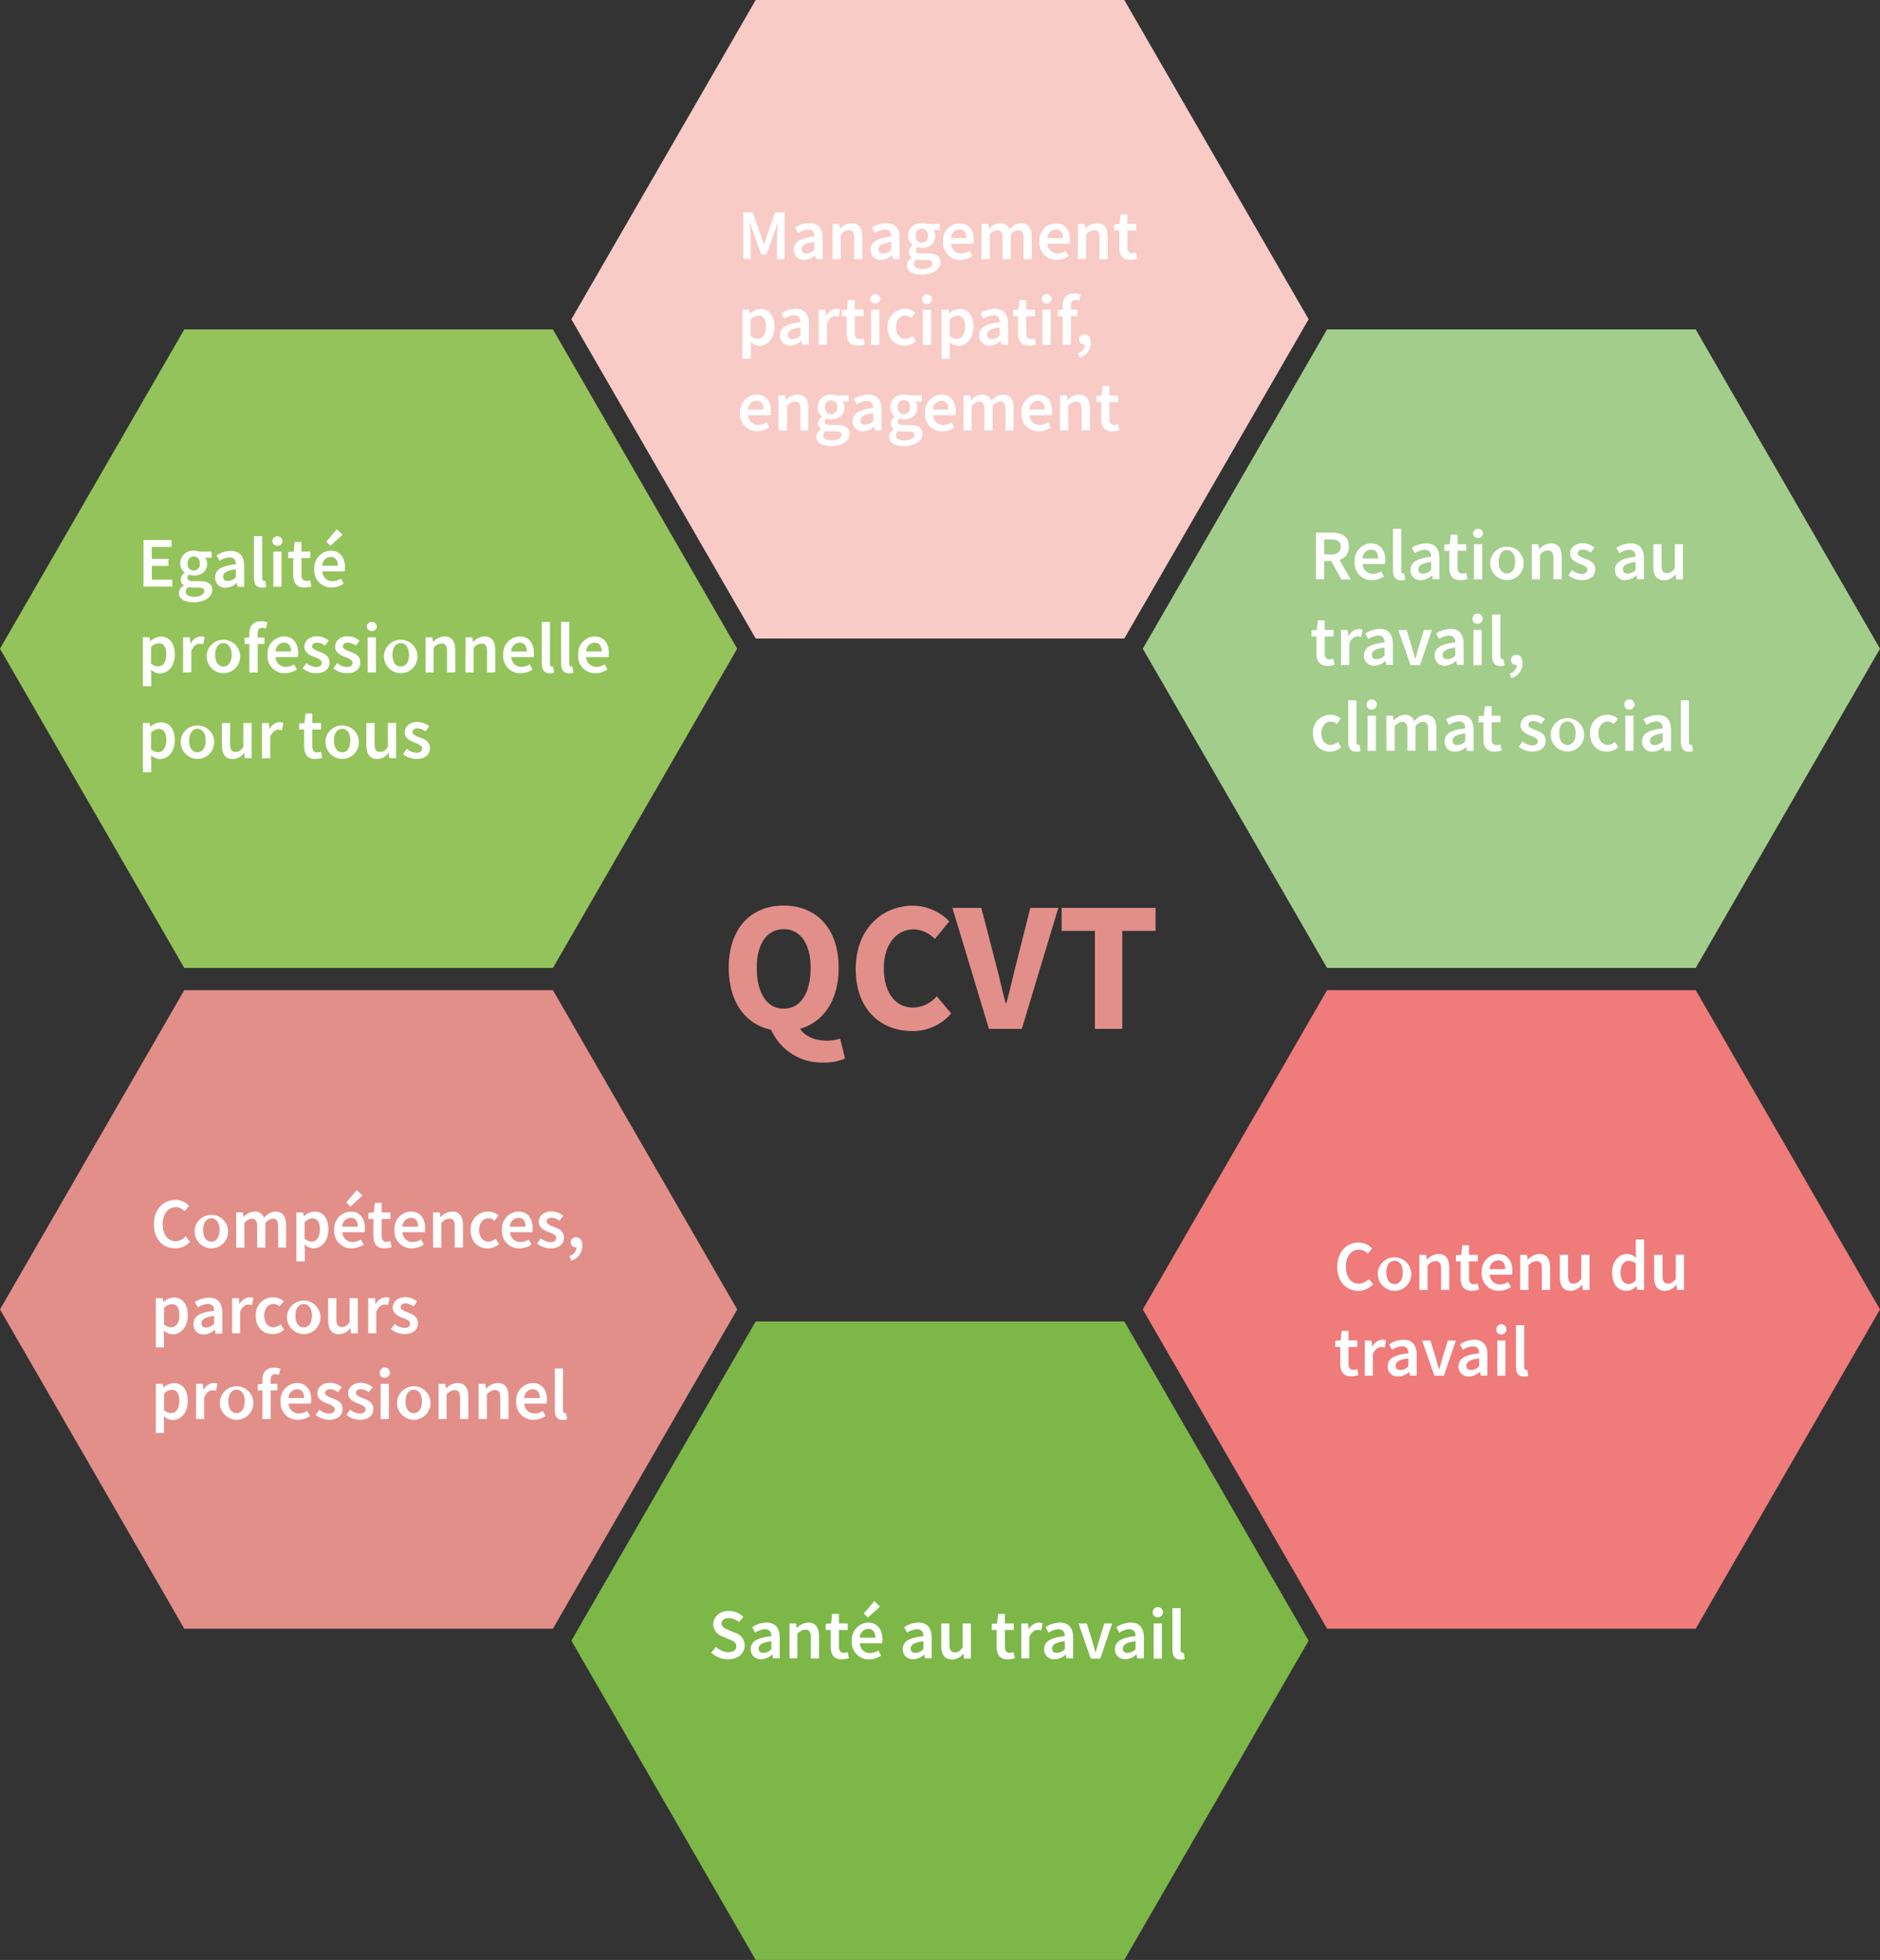 <svg xmlns="http://www.w3.org/2000/svg" viewBox="0 0 427.44 445.55"><rect x="0" y="0" width="427.44" height="445.55" fill="#333333" stroke="none"/><defs><style>.cls-1{fill:#f8cbc6;}.cls-2{fill:#a3cd8b;}.cls-3{fill:#94c35b;}.cls-4{fill:#7cb748;}.cls-5{fill:#ef7b7b;}.cls-6{fill:#e28f8a;}.cls-7{fill:#fff;}</style></defs><title>Fichier 3</title><g id="Calque_2" data-name="Calque 2"><g id="Calque_1-2" data-name="Calque 1"><polygon class="cls-1" points="255.62 0 171.82 0 129.91 72.58 171.82 145.16 255.62 145.16 297.53 72.58 255.62 0"/><polygon class="cls-2" points="385.54 74.89 301.73 74.89 259.83 147.47 301.73 220.05 385.54 220.05 427.44 147.47 385.54 74.89"/><polygon class="cls-3" points="125.71 74.89 41.9 74.89 0 147.47 41.9 220.05 125.71 220.05 167.61 147.47 125.71 74.89"/><polygon class="cls-4" points="255.62 300.4 171.82 300.4 129.91 372.97 171.82 445.55 255.62 445.55 297.53 372.97 255.62 300.4"/><polygon class="cls-5" points="385.54 225.09 301.73 225.09 259.83 297.67 301.73 370.25 385.54 370.25 427.44 297.67 385.54 225.09"/><polygon class="cls-6" points="125.71 225.09 41.9 225.09 0 297.67 41.9 370.25 125.71 370.25 167.61 297.67 125.71 225.09"/><path class="cls-6" d="M165.69,220c0-9,5.08-14.14,12.49-14.14s12.5,5.19,12.5,14.14-5.08,14.38-12.5,14.38S165.69,229,165.69,220Zm18.62,0c0-5.52-2.37-8.77-6.13-8.77s-6.12,3.25-6.12,8.77c0,5.86,2.37,9.3,6.12,9.3S184.31,225.89,184.31,220Zm-9.16,13.66,6.32-.62c1.05,2.58,3.87,3.53,6.49,3.53a9.53,9.53,0,0,0,3.06-.48l1.1,4.54a11.32,11.32,0,0,1-4.87.91A12.55,12.55,0,0,1,175.15,233.69Z"/><path class="cls-6" d="M194.56,220.31c0-9.13,6-14.42,13-14.42a11.59,11.59,0,0,1,8.27,3.57l-3.28,4a6.88,6.88,0,0,0-4.85-2.19c-3.78,0-6.75,3.32-6.75,8.84s2.63,8.94,6.65,8.94a7.25,7.25,0,0,0,5.38-2.57l3.28,3.9a11.34,11.34,0,0,1-8.89,4C200.39,234.41,194.56,229.57,194.56,220.31Z"/><path class="cls-6" d="M216.54,206.39h6.58l3.32,12.82c.82,3,1.37,5.79,2.2,8.82h.17c.84-3,1.42-5.81,2.21-8.82l3.24-12.82h6.36l-8.3,27.51h-7.47Z"/><path class="cls-6" d="M248.94,211.61h-7.57v-5.22h21.36v5.22h-7.57V233.9h-6.22Z"/><path class="cls-7" d="M169,48.27h2.13L173,53.46c.23.67.45,1.39.68,2.08h.07c.23-.69.43-1.41.66-2.08l1.84-5.19h2.13V58.89h-1.73V54c0-1,.15-2.39.25-3.38h-.07l-.86,2.47-1.74,4.77h-1.12l-1.75-4.77-.85-2.47h-.06c.09,1,.24,2.4.24,3.38v4.86H169Z"/><path class="cls-7" d="M180.47,56.74c0-1.7,1.42-2.59,4.69-3,0-.85-.37-1.57-1.45-1.57a4.4,4.4,0,0,0-2.24.79l-.69-1.25a6.25,6.25,0,0,1,3.27-1c2,0,3,1.22,3,3.45v4.72H185.5l-.15-.89h0a3.84,3.84,0,0,1-2.47,1.08A2.24,2.24,0,0,1,180.47,56.74Zm4.69,0V55c-2.16.27-2.89.83-2.89,1.64s.49,1,1.15,1A2.54,2.54,0,0,0,185.16,56.75Z"/><path class="cls-7" d="M189.28,50.91h1.53L191,52H191a3.72,3.72,0,0,1,2.62-1.27c1.71,0,2.46,1.15,2.46,3.17v5h-1.87V54.13c0-1.32-.38-1.81-1.24-1.81a2.51,2.51,0,0,0-1.82,1v5.58h-1.87Z"/><path class="cls-7" d="M197.94,56.74c0-1.7,1.42-2.59,4.69-3,0-.85-.37-1.57-1.45-1.57a4.4,4.4,0,0,0-2.24.79l-.69-1.25a6.25,6.25,0,0,1,3.28-1c2,0,3,1.22,3,3.45v4.72H203l-.14-.89h-.06a3.84,3.84,0,0,1-2.47,1.08A2.24,2.24,0,0,1,197.94,56.74Zm4.69,0V55c-2.16.27-2.88.83-2.88,1.64s.48,1,1.15,1A2.52,2.52,0,0,0,202.63,56.75Z"/><path class="cls-7" d="M206.2,60.33a2,2,0,0,1,1.15-1.7v-.06a1.52,1.52,0,0,1-.72-1.33,1.93,1.93,0,0,1,.89-1.49v-.07a2.64,2.64,0,0,1-1.06-2.1,2.91,2.91,0,0,1,3.15-2.86,3.53,3.53,0,0,1,1.19.19h2.85V52.3h-1.46a2.09,2.09,0,0,1,.46,1.34c0,1.77-1.35,2.72-3,2.72a3,3,0,0,1-1.07-.21.9.9,0,0,0-.39.76c0,.45.32.72,1.29.72h1.42c1.9,0,2.92.59,2.92,2,0,1.57-1.65,2.81-4.26,2.81C207.62,62.41,206.2,61.73,206.2,60.33Zm5.77-.42c0-.62-.49-.8-1.4-.8h-1.1a4.79,4.79,0,0,1-1.08-.11,1.3,1.3,0,0,0-.61,1c0,.73.78,1.15,2,1.15S212,60.59,212,59.91Zm-1-6.33a1.4,1.4,0,1,0-2.77,0,1.4,1.4,0,1,0,2.77,0Z"/><path class="cls-7" d="M214.41,54.91a3.88,3.88,0,0,1,3.67-4.19c2.16,0,3.3,1.56,3.3,3.78a5,5,0,0,1-.08.91h-5.07a2.27,2.27,0,0,0,2.35,2.22,3.32,3.32,0,0,0,1.85-.58l.64,1.17a5,5,0,0,1-2.73.86A3.85,3.85,0,0,1,214.41,54.91Zm5.35-.77c0-1.23-.55-2-1.64-2a2,2,0,0,0-1.91,2Z"/><path class="cls-7" d="M223.17,50.91h1.53l.14,1.09h.06a3.38,3.38,0,0,1,2.44-1.28,2.16,2.16,0,0,1,2.21,1.43,3.57,3.57,0,0,1,2.56-1.43c1.68,0,2.46,1.15,2.46,3.17v5H232.7V54.13c0-1.32-.39-1.81-1.23-1.81a2.47,2.47,0,0,0-1.66,1v5.58h-1.88V54.13c0-1.32-.38-1.81-1.22-1.81a2.51,2.51,0,0,0-1.67,1v5.58h-1.87Z"/><path class="cls-7" d="M236.33,54.91A3.88,3.88,0,0,1,240,50.72c2.15,0,3.29,1.56,3.29,3.78a5,5,0,0,1-.08.91h-5.06a2.26,2.26,0,0,0,2.35,2.22,3.37,3.37,0,0,0,1.85-.58l.63,1.17a5,5,0,0,1-2.73.86A3.85,3.85,0,0,1,236.33,54.91Zm5.35-.77c0-1.23-.54-2-1.63-2a2,2,0,0,0-1.91,2Z"/><path class="cls-7" d="M245.09,50.91h1.53l.15,1.08h0a3.7,3.7,0,0,1,2.62-1.27c1.7,0,2.45,1.15,2.45,3.17v5H250V54.13c0-1.32-.38-1.81-1.24-1.81a2.55,2.55,0,0,0-1.82,1v5.58h-1.87Z"/><path class="cls-7" d="M254.46,56.2V52.4h-1.13V51l1.23-.09.22-2.17h1.55v2.17h2V52.4h-2v3.79c0,.94.37,1.4,1.13,1.4a2.57,2.57,0,0,0,.84-.18l.31,1.38a5.23,5.23,0,0,1-1.63.29C255.15,59.08,254.46,57.92,254.46,56.2Z"/><path class="cls-7" d="M168.8,70.4h1.53l.15.85h.05a3.83,3.83,0,0,1,2.4-1c2,0,3.14,1.6,3.14,4.06,0,2.73-1.63,4.31-3.41,4.31a3.19,3.19,0,0,1-2-.88l.06,1.33v2.51H168.8Zm5.34,3.88c0-1.59-.52-2.53-1.73-2.53a2.51,2.51,0,0,0-1.74.9v3.71a2.47,2.47,0,0,0,1.6.66C173.33,77,174.14,76.09,174.14,74.28Z"/><path class="cls-7" d="M177.34,76.23c0-1.71,1.41-2.6,4.68-3,0-.86-.37-1.57-1.44-1.57a4.37,4.37,0,0,0-2.24.79l-.69-1.25a6.2,6.2,0,0,1,3.27-1c2,0,3,1.23,3,3.45v4.72h-1.53l-.14-.88h-.05a3.89,3.89,0,0,1-2.48,1.08A2.23,2.23,0,0,1,177.34,76.23Zm4.68,0v-1.8c-2.16.28-2.88.84-2.88,1.65s.48,1,1.15,1A2.52,2.52,0,0,0,182,76.24Z"/><path class="cls-7" d="M186.14,70.4h1.54l.14,1.42h.05a2.72,2.72,0,0,1,2.27-1.62,2,2,0,0,1,.9.17L190.71,72a2.55,2.55,0,0,0-.81-.13c-.64,0-1.41.43-1.89,1.65v4.86h-1.87Z"/><path class="cls-7" d="M192.48,75.69v-3.8h-1.14V70.48l1.24-.08.22-2.18h1.55V70.4h2v1.49h-2v3.79c0,.94.36,1.4,1.13,1.4a2.51,2.51,0,0,0,.83-.18l.32,1.38a5.29,5.29,0,0,1-1.63.29C193.16,78.57,192.48,77.41,192.48,75.69Z"/><path class="cls-7" d="M197.85,67.94a1.16,1.16,0,0,1,2.31,0,1.16,1.16,0,0,1-2.31,0Zm.21,2.46h1.87v8h-1.87Z"/><path class="cls-7" d="M201.79,74.39a4,4,0,0,1,4-4.19,3.4,3.4,0,0,1,2.33.9l-.91,1.21a1.93,1.93,0,0,0-1.32-.58c-1.29,0-2.18,1.06-2.18,2.66s.88,2.65,2.12,2.65a2.61,2.61,0,0,0,1.65-.69l.76,1.24a4,4,0,0,1-2.6,1C203.46,78.57,201.79,77,201.79,74.39Z"/><path class="cls-7" d="M209.6,67.94a1.17,1.17,0,0,1,2.32,0,1.16,1.16,0,0,1-2.32,0Zm.22,2.46h1.87v8h-1.87Z"/><path class="cls-7" d="M214.07,70.4h1.54l.14.85h.05a3.85,3.85,0,0,1,2.4-1c2,0,3.14,1.6,3.14,4.06,0,2.73-1.63,4.31-3.4,4.31a3.15,3.15,0,0,1-2.05-.88l.05,1.33v2.51h-1.87Zm5.35,3.88c0-1.59-.52-2.53-1.74-2.53a2.53,2.53,0,0,0-1.74.9v3.71a2.49,2.49,0,0,0,1.6.66C218.61,77,219.42,76.09,219.42,74.28Z"/><path class="cls-7" d="M222.61,76.23c0-1.71,1.42-2.6,4.69-3,0-.86-.37-1.57-1.45-1.57a4.4,4.4,0,0,0-2.24.79l-.69-1.25a6.25,6.25,0,0,1,3.27-1c2,0,3,1.23,3,3.45v4.72h-1.53l-.15-.88h-.05A3.84,3.84,0,0,1,225,78.57,2.24,2.24,0,0,1,222.61,76.23Zm4.69,0v-1.8c-2.16.28-2.88.84-2.88,1.65s.48,1,1.14,1A2.54,2.54,0,0,0,227.3,76.24Z"/><path class="cls-7" d="M231.44,75.69v-3.8H230.3V70.48l1.23-.08.23-2.18h1.55V70.4h2v1.49h-2v3.79c0,.94.36,1.4,1.13,1.4a2.57,2.57,0,0,0,.83-.18l.32,1.38a5.29,5.29,0,0,1-1.63.29C232.12,78.57,231.44,77.41,231.44,75.69Z"/><path class="cls-7" d="M236.81,67.94a1.16,1.16,0,0,1,2.31,0,1.16,1.16,0,0,1-2.31,0ZM237,70.4h1.87v8H237Z"/><path class="cls-7" d="M240.52,70.48l1.17-.08H245v1.49h-4.5Zm1.07-.91c0-1.65.76-2.86,2.65-2.86a4.16,4.16,0,0,1,1.46.28l-.36,1.4a2.13,2.13,0,0,0-.86-.19c-.67,0-1,.42-1,1.34v8.83h-1.87Z"/><path class="cls-7" d="M245.07,80.3a2.21,2.21,0,0,0,1.64-2l-.09-1.4.72,1.16a1.08,1.08,0,0,1-.77.28,1.13,1.13,0,0,1-1.21-1.14A1.16,1.16,0,0,1,246.61,76c.89,0,1.39.72,1.39,1.92a3.46,3.46,0,0,1-2.52,3.37Z"/><path class="cls-7" d="M168.27,93.88A3.89,3.89,0,0,1,172,89.69c2.16,0,3.29,1.56,3.29,3.79a5.19,5.19,0,0,1-.08.91H170.1a2.26,2.26,0,0,0,2.35,2.22A3.43,3.43,0,0,0,174.3,96l.64,1.16a5,5,0,0,1-2.74.87A3.86,3.86,0,0,1,168.27,93.88Zm5.35-.77c0-1.22-.54-2-1.63-2a2,2,0,0,0-1.91,2Z"/><path class="cls-7" d="M177,89.89h1.54l.14,1.07h0a3.74,3.74,0,0,1,2.62-1.27c1.71,0,2.45,1.16,2.45,3.17v5H182V93.1c0-1.31-.38-1.81-1.24-1.81a2.53,2.53,0,0,0-1.82,1v5.57H177Z"/><path class="cls-7" d="M185.58,99.31a2,2,0,0,1,1.15-1.7v-.07a1.5,1.5,0,0,1-.72-1.33,1.94,1.94,0,0,1,.88-1.49v-.06a2.66,2.66,0,0,1-1-2.11A2.9,2.9,0,0,1,189,89.69a3.46,3.46,0,0,1,1.18.2H193v1.39h-1.45a2.06,2.06,0,0,1,.45,1.33c0,1.78-1.34,2.72-3,2.72a3,3,0,0,1-1.08-.21.93.93,0,0,0-.39.77c0,.44.33.72,1.3.72h1.41c1.91,0,2.92.59,2.92,2,0,1.58-1.65,2.82-4.25,2.82C187,101.39,185.58,100.7,185.58,99.31Zm5.77-.43c0-.62-.5-.8-1.41-.8h-1.09a4.27,4.27,0,0,1-1.08-.11,1.33,1.33,0,0,0-.62,1c0,.73.78,1.15,2,1.15S191.35,99.57,191.35,98.88Zm-1-6.33a1.39,1.39,0,1,0-2.76,0,1.4,1.4,0,1,0,2.76,0Z"/><path class="cls-7" d="M193.85,95.72c0-1.71,1.42-2.6,4.69-3,0-.86-.37-1.57-1.45-1.57a4.38,4.38,0,0,0-2.24.78l-.69-1.24a6.17,6.17,0,0,1,3.27-1c2,0,3,1.23,3,3.45v4.72h-1.53l-.15-.88h0a3.84,3.84,0,0,1-2.47,1.08A2.24,2.24,0,0,1,193.85,95.72Zm4.69,0V93.93c-2.16.27-2.88.84-2.88,1.64s.48,1,1.15,1A2.52,2.52,0,0,0,198.54,95.72Z"/><path class="cls-7" d="M202.11,99.31a2,2,0,0,1,1.15-1.7v-.07a1.5,1.5,0,0,1-.72-1.33,1.94,1.94,0,0,1,.88-1.49v-.06a2.66,2.66,0,0,1-1-2.11,2.9,2.9,0,0,1,3.15-2.86,3.46,3.46,0,0,1,1.18.2h2.86v1.39H208.1a2.07,2.07,0,0,1,.46,1.33c0,1.78-1.35,2.72-3,2.72a3,3,0,0,1-1.08-.21.93.93,0,0,0-.39.77c0,.44.33.72,1.3.72h1.42c1.9,0,2.91.59,2.91,2,0,1.58-1.64,2.82-4.25,2.82C203.53,101.39,202.11,100.7,202.11,99.31Zm5.77-.43c0-.62-.49-.8-1.41-.8h-1.09A4.27,4.27,0,0,1,204.3,98a1.33,1.33,0,0,0-.62,1c0,.73.78,1.15,2,1.15S207.88,99.57,207.88,98.88Zm-1-6.33a1.4,1.4,0,1,0-2.77,0,1.4,1.4,0,1,0,2.77,0Z"/><path class="cls-7" d="M210.32,93.88A3.88,3.88,0,0,1,214,89.69c2.16,0,3.3,1.56,3.3,3.79a4.27,4.27,0,0,1-.09.91h-5.06a2.28,2.28,0,0,0,2.35,2.22,3.4,3.4,0,0,0,1.85-.58l.64,1.16a5,5,0,0,1-2.73.87A3.85,3.85,0,0,1,210.32,93.88Zm5.35-.77c0-1.22-.55-2-1.64-2a2,2,0,0,0-1.91,2Z"/><path class="cls-7" d="M219.08,89.89h1.53l.14,1.08h.05a3.46,3.46,0,0,1,2.45-1.28,2.14,2.14,0,0,1,2.2,1.43A3.64,3.64,0,0,1,228,89.69c1.68,0,2.46,1.16,2.46,3.17v5h-1.87V93.1c0-1.31-.39-1.81-1.23-1.81a2.49,2.49,0,0,0-1.67,1v5.57h-1.87V93.1c0-1.31-.39-1.81-1.23-1.81a2.47,2.47,0,0,0-1.66,1v5.57h-1.87Z"/><path class="cls-7" d="M232.24,93.88a3.88,3.88,0,0,1,3.67-4.19c2.16,0,3.3,1.56,3.3,3.79a5.19,5.19,0,0,1-.08.91h-5.07a2.28,2.28,0,0,0,2.35,2.22,3.46,3.46,0,0,0,1.86-.58l.63,1.16a5,5,0,0,1-2.73.87A3.86,3.86,0,0,1,232.24,93.88Zm5.35-.77c0-1.22-.55-2-1.64-2a2,2,0,0,0-1.91,2Z"/><path class="cls-7" d="M241,89.89h1.53l.14,1.07h.06a3.72,3.72,0,0,1,2.61-1.27c1.71,0,2.46,1.16,2.46,3.17v5h-1.87V93.1c0-1.31-.38-1.81-1.24-1.81a2.51,2.51,0,0,0-1.82,1v5.57H241Z"/><path class="cls-7" d="M250.37,95.17v-3.8h-1.14V90l1.24-.08.22-2.18h1.55v2.18h2v1.48h-2v3.8c0,.94.37,1.4,1.13,1.4a2.51,2.51,0,0,0,.83-.18l.32,1.37a4.94,4.94,0,0,1-1.63.3C251.05,98.06,250.37,96.89,250.37,95.17Z"/><path class="cls-7" d="M32.63,122.75H39v1.58h-4.5v2.72h3.81v1.59H34.52v3.14h4.66v1.58H32.63Z"/><path class="cls-7" d="M40.66,134.81a2,2,0,0,1,1.15-1.7v-.06a1.52,1.52,0,0,1-.72-1.34,1.92,1.92,0,0,1,.88-1.48v-.07a2.66,2.66,0,0,1-1-2.1,2.91,2.91,0,0,1,3.15-2.87,3.46,3.46,0,0,1,1.18.2H48.1v1.39H46.65a2.09,2.09,0,0,1,.45,1.34c0,1.77-1.34,2.72-3,2.72a3,3,0,0,1-1.08-.21.9.9,0,0,0-.39.76c0,.45.33.72,1.29.72h1.42c1.91,0,2.92.59,2.92,2,0,1.57-1.65,2.81-4.25,2.81C42.08,136.89,40.66,136.21,40.66,134.81Zm5.77-.43c0-.61-.5-.8-1.41-.8H43.93a4.22,4.22,0,0,1-1.08-.11,1.34,1.34,0,0,0-.62,1.06c0,.72.78,1.15,2,1.15S46.43,135.07,46.43,134.38Zm-1-6.32a1.39,1.39,0,1,0-2.76,0,1.4,1.4,0,1,0,2.76,0Z"/><path class="cls-7" d="M48.93,131.22c0-1.71,1.42-2.6,4.69-2.95,0-.85-.37-1.57-1.45-1.57a4.4,4.4,0,0,0-2.24.79l-.69-1.25a6.25,6.25,0,0,1,3.27-1c2,0,3,1.23,3,3.45v4.72H54l-.15-.88h-.05a3.84,3.84,0,0,1-2.47,1.08A2.24,2.24,0,0,1,48.93,131.22Zm4.69,0v-1.8c-2.16.28-2.88.84-2.88,1.65s.48,1,1.14,1A2.54,2.54,0,0,0,53.62,131.23Z"/><path class="cls-7" d="M57.74,131.31V121.9h1.87v9.51c0,.46.21.62.4.62a1.13,1.13,0,0,0,.29,0l.24,1.4a2.67,2.67,0,0,1-1,.16C58.22,133.56,57.74,132.7,57.74,131.31Z"/><path class="cls-7" d="M61.92,122.93a1.17,1.17,0,0,1,2.32,0,1.16,1.16,0,0,1-2.32,0Zm.22,2.46H64v8H62.14Z"/><path class="cls-7" d="M66.67,130.68v-3.8H65.54v-1.41l1.23-.08.22-2.18h1.55v2.18h2v1.49h-2v3.79c0,.94.37,1.4,1.13,1.4a2.46,2.46,0,0,0,.83-.18l.32,1.38a5.23,5.23,0,0,1-1.63.29C67.35,133.56,66.67,132.4,66.67,130.68Z"/><path class="cls-7" d="M71.47,129.38a3.88,3.88,0,0,1,3.67-4.19c2.16,0,3.3,1.56,3.3,3.79a5.09,5.09,0,0,1-.08.91H73.29a2.27,2.27,0,0,0,2.35,2.22,3.38,3.38,0,0,0,1.86-.58l.63,1.16a4.89,4.89,0,0,1-2.73.87A3.86,3.86,0,0,1,71.47,129.38Zm5.35-.76c0-1.23-.54-2-1.64-2a2,2,0,0,0-1.91,2Zm-2.64-5.48,2.4-2.83,1.29,1.24-2.75,2.51Z"/><path class="cls-7" d="M32.47,144.88H34l.14.85h.06a3.83,3.83,0,0,1,2.4-1c2,0,3.14,1.6,3.14,4.06,0,2.73-1.63,4.31-3.41,4.31a3.19,3.19,0,0,1-2-.88l.06,1.32V156H32.47Zm5.34,3.88c0-1.59-.52-2.53-1.73-2.53a2.53,2.53,0,0,0-1.74.89v3.72a2.53,2.53,0,0,0,1.6.66C37,151.5,37.81,150.56,37.81,148.76Z"/><path class="cls-7" d="M41.63,144.88h1.53l.14,1.42h.06a2.71,2.71,0,0,1,2.26-1.62,2,2,0,0,1,.9.16l-.32,1.63a2.66,2.66,0,0,0-.82-.13c-.63,0-1.4.43-1.88,1.65v4.86H41.63Z"/><path class="cls-7" d="M47,148.87a3.81,3.81,0,1,1,3.79,4.18A3.86,3.86,0,0,1,47,148.87Zm5.66,0c0-1.6-.7-2.66-1.87-2.66s-1.87,1.06-1.87,2.66.7,2.65,1.87,2.65S52.66,150.47,52.66,148.87Z"/><path class="cls-7" d="M55.62,145l1.17-.08h3.33v1.48h-4.5Zm1.07-.91c0-1.65.76-2.86,2.64-2.86a4,4,0,0,1,1.47.28l-.36,1.39a2.31,2.31,0,0,0-.86-.19c-.67,0-1,.42-1,1.35v8.83H56.69Z"/><path class="cls-7" d="M60.83,148.87a3.89,3.89,0,0,1,3.68-4.19c2.15,0,3.29,1.56,3.29,3.79a5.19,5.19,0,0,1-.08.91H62.66A2.26,2.26,0,0,0,65,151.6a3.45,3.45,0,0,0,1.85-.58l.64,1.16a4.93,4.93,0,0,1-2.74.87A3.86,3.86,0,0,1,60.83,148.87Zm5.35-.77c0-1.22-.54-2-1.63-2a2,2,0,0,0-1.91,2Z"/><path class="cls-7" d="M68.8,151.94l.87-1.19a3.53,3.53,0,0,0,2.2.89c.87,0,1.28-.41,1.28-1s-.86-1-1.71-1.29c-1-.39-2.24-1-2.24-2.33s1.11-2.38,2.9-2.38a4.26,4.26,0,0,1,2.65,1l-.86,1.15a3,3,0,0,0-1.75-.7c-.8,0-1.18.38-1.18.88s.81.87,1.67,1.19c1.08.4,2.29.92,2.29,2.41s-1.09,2.48-3.1,2.48A5,5,0,0,1,68.8,151.94Z"/><path class="cls-7" d="M75.8,151.94l.87-1.19a3.53,3.53,0,0,0,2.2.89c.87,0,1.28-.41,1.28-1s-.86-1-1.71-1.29c-1-.39-2.24-1-2.24-2.33s1.11-2.38,2.9-2.38a4.26,4.26,0,0,1,2.65,1l-.86,1.15a3,3,0,0,0-1.75-.7c-.8,0-1.18.38-1.18.88s.81.87,1.67,1.19c1.08.4,2.29.92,2.29,2.41s-1.09,2.48-3.1,2.48A5,5,0,0,1,75.8,151.94Z"/><path class="cls-7" d="M83.38,142.42a1.16,1.16,0,0,1,2.31,0,1.16,1.16,0,0,1-2.31,0Zm.21,2.46h1.87v8H83.59Z"/><path class="cls-7" d="M87.32,148.87a3.81,3.81,0,1,1,3.79,4.18A3.86,3.86,0,0,1,87.32,148.87Zm5.66,0c0-1.6-.7-2.66-1.87-2.66s-1.87,1.06-1.87,2.66.7,2.65,1.87,2.65S93,150.47,93,148.87Z"/><path class="cls-7" d="M96.76,144.88h1.53l.15,1.07h0a3.72,3.72,0,0,1,2.61-1.27c1.71,0,2.46,1.16,2.46,3.17v5h-1.87v-4.76c0-1.31-.38-1.8-1.24-1.8a2.51,2.51,0,0,0-1.82,1v5.57H96.76Z"/><path class="cls-7" d="M105.85,144.88h1.54l.14,1.07h0a3.76,3.76,0,0,1,2.62-1.27c1.71,0,2.45,1.16,2.45,3.17v5h-1.87v-4.76c0-1.31-.37-1.8-1.24-1.8a2.51,2.51,0,0,0-1.82,1v5.57h-1.87Z"/><path class="cls-7" d="M114.42,148.87a3.89,3.89,0,0,1,3.68-4.19c2.15,0,3.29,1.56,3.29,3.79a5.19,5.19,0,0,1-.08.91h-5.06a2.26,2.26,0,0,0,2.35,2.22,3.45,3.45,0,0,0,1.85-.58l.63,1.16a4.87,4.87,0,0,1-2.73.87A3.86,3.86,0,0,1,114.42,148.87Zm5.35-.77c0-1.22-.54-2-1.63-2a2,2,0,0,0-1.91,2Z"/><path class="cls-7" d="M123.18,150.8v-9.42h1.87v9.52c0,.46.21.62.4.62a1.24,1.24,0,0,0,.3,0l.23,1.39a2.63,2.63,0,0,1-1,.17C123.67,153.05,123.18,152.19,123.18,150.8Z"/><path class="cls-7" d="M127.58,150.8v-9.42h1.87v9.52c0,.46.21.62.4.62a1.24,1.24,0,0,0,.3,0l.23,1.39a2.63,2.63,0,0,1-1,.17C128.07,153.05,127.58,152.19,127.58,150.8Z"/><path class="cls-7" d="M131.46,148.87a3.88,3.88,0,0,1,3.67-4.19c2.16,0,3.3,1.56,3.3,3.79a4.27,4.27,0,0,1-.09.91h-5.06a2.28,2.28,0,0,0,2.35,2.22,3.43,3.43,0,0,0,1.85-.58l.64,1.16a4.89,4.89,0,0,1-2.73.87A3.85,3.85,0,0,1,131.46,148.87Zm5.35-.77c0-1.22-.55-2-1.64-2a2,2,0,0,0-1.91,2Z"/><path class="cls-7" d="M32.47,164.36H34l.14.85h.06a3.87,3.87,0,0,1,2.4-1c2,0,3.14,1.6,3.14,4.06,0,2.72-1.63,4.3-3.41,4.3a3.23,3.23,0,0,1-2-.87l.06,1.32v2.51H32.47Zm5.34,3.89c0-1.59-.52-2.54-1.73-2.54a2.55,2.55,0,0,0-1.74.9v3.71a2.49,2.49,0,0,0,1.6.67C37,171,37.81,170.05,37.81,168.25Z"/><path class="cls-7" d="M41.1,168.36a3.81,3.81,0,1,1,3.79,4.17A3.86,3.86,0,0,1,41.1,168.36Zm5.67,0c0-1.6-.71-2.67-1.88-2.67S43,166.76,43,168.36s.71,2.65,1.87,2.65S46.77,170,46.77,168.36Z"/><path class="cls-7" d="M50.45,169.36v-5h1.87v4.76c0,1.32.38,1.81,1.24,1.81s1.17-.33,1.77-1.11v-5.46H57.2v8H55.67l-.15-1.18h-.05a3.24,3.24,0,0,1-2.56,1.37C51.2,172.53,50.45,171.38,50.45,169.36Z"/><path class="cls-7" d="M59.57,164.36h1.54l.14,1.43h0a2.72,2.72,0,0,1,2.27-1.62,2,2,0,0,1,.9.16L64.14,166a2.86,2.86,0,0,0-.81-.13c-.64,0-1.41.44-1.89,1.65v4.87H59.57Z"/><path class="cls-7" d="M69.16,169.65v-3.8H68v-1.4l1.23-.09.23-2.17H71v2.17h2v1.49H71v3.8c0,.93.36,1.4,1.13,1.4a2.58,2.58,0,0,0,.83-.19l.32,1.38a5.29,5.29,0,0,1-1.63.29C69.84,172.53,69.16,171.37,69.16,169.65Z"/><path class="cls-7" d="M74,168.36a3.81,3.81,0,1,1,3.8,4.17A3.87,3.87,0,0,1,74,168.36Zm5.67,0c0-1.6-.7-2.67-1.87-2.67s-1.87,1.07-1.87,2.67.7,2.65,1.87,2.65S79.62,170,79.62,168.36Z"/><path class="cls-7" d="M83.3,169.36v-5h1.87v4.76c0,1.32.38,1.81,1.24,1.81s1.17-.33,1.77-1.11v-5.46h1.87v8H88.52l-.14-1.18h-.06a3.24,3.24,0,0,1-2.56,1.37C84.05,172.53,83.3,171.38,83.3,169.36Z"/><path class="cls-7" d="M91.63,171.42l.87-1.19a3.49,3.49,0,0,0,2.2.89c.87,0,1.28-.41,1.28-1s-.86-1-1.71-1.29c-1-.4-2.24-1-2.24-2.33s1.12-2.38,2.9-2.38a4.32,4.32,0,0,1,2.65,1l-.86,1.15a2.94,2.94,0,0,0-1.74-.69c-.81,0-1.19.38-1.19.88s.81.87,1.67,1.19c1.08.4,2.29.92,2.29,2.41s-1.08,2.47-3.1,2.47A5,5,0,0,1,91.63,171.42Z"/><path class="cls-7" d="M299.19,121.08h3.58c2.21,0,3.91.77,3.91,3.14s-1.7,3.32-3.91,3.32h-1.69v4.15h-1.89Zm3.39,5c1.45,0,2.25-.61,2.25-1.82s-.8-1.64-2.25-1.64h-1.5V126Zm-.16,1,1.36-1.12,3.32,5.77H305Z"/><path class="cls-7" d="M308,127.71a3.88,3.88,0,0,1,3.67-4.19c2.16,0,3.3,1.56,3.3,3.79a5.09,5.09,0,0,1-.08.91h-5.07a2.28,2.28,0,0,0,2.35,2.22,3.32,3.32,0,0,0,1.85-.58l.64,1.16a4.89,4.89,0,0,1-2.73.87A3.85,3.85,0,0,1,308,127.71Zm5.35-.76c0-1.23-.55-2-1.64-2a2,2,0,0,0-1.91,2Z"/><path class="cls-7" d="M316.72,129.64v-9.42h1.87v9.52c0,.46.21.62.4.62a1.17,1.17,0,0,0,.29,0l.24,1.4a2.67,2.67,0,0,1-1,.16C317.2,131.89,316.72,131,316.72,129.64Z"/><path class="cls-7" d="M320.69,129.55c0-1.71,1.41-2.6,4.69-3,0-.86-.37-1.57-1.45-1.57a4.4,4.4,0,0,0-2.24.79l-.69-1.25a6.25,6.25,0,0,1,3.27-1c2,0,3,1.23,3,3.45v4.72h-1.53l-.15-.88h-.05a3.84,3.84,0,0,1-2.47,1.08A2.24,2.24,0,0,1,320.69,129.55Zm4.69,0v-1.8c-2.16.28-2.89.84-2.89,1.65s.49,1,1.15,1A2.54,2.54,0,0,0,325.38,129.56Z"/><path class="cls-7" d="M329.52,129v-3.79h-1.14V123.8l1.23-.08.23-2.18h1.55v2.18h2v1.49h-2V129c0,.94.36,1.4,1.13,1.4a2.57,2.57,0,0,0,.83-.18l.32,1.38a5.29,5.29,0,0,1-1.63.29C330.2,131.89,329.52,130.73,329.52,129Z"/><path class="cls-7" d="M334.89,121.26a1.16,1.16,0,0,1,2.31,0,1.16,1.16,0,0,1-2.31,0Zm.21,2.46H337v8H335.1Z"/><path class="cls-7" d="M338.83,127.71a3.81,3.81,0,1,1,3.79,4.18A3.86,3.86,0,0,1,338.83,127.71Zm5.66,0c0-1.6-.7-2.66-1.87-2.66s-1.87,1.06-1.87,2.66.7,2.65,1.87,2.65S344.49,129.31,344.49,127.71Z"/><path class="cls-7" d="M348.27,123.72h1.53l.15,1.08H350a3.69,3.69,0,0,1,2.61-1.28c1.71,0,2.46,1.16,2.46,3.17v5H353.2v-4.76c0-1.31-.38-1.8-1.24-1.8a2.51,2.51,0,0,0-1.82,1v5.57h-1.87Z"/><path class="cls-7" d="M356.57,130.78l.87-1.19a3.53,3.53,0,0,0,2.2.89c.87,0,1.28-.41,1.28-1s-.86-1-1.71-1.29c-1-.39-2.24-1-2.24-2.32s1.11-2.39,2.9-2.39a4.26,4.26,0,0,1,2.65,1l-.86,1.15a3,3,0,0,0-1.74-.7c-.81,0-1.19.39-1.19.89s.81.87,1.67,1.18c1.08.41,2.29.93,2.29,2.41s-1.09,2.48-3.1,2.48A5,5,0,0,1,356.57,130.78Z"/><path class="cls-7" d="M367.18,129.55c0-1.71,1.42-2.6,4.69-3,0-.86-.37-1.57-1.45-1.57a4.4,4.4,0,0,0-2.24.79l-.69-1.25a6.26,6.26,0,0,1,3.28-1c2,0,3,1.23,3,3.45v4.72h-1.53l-.14-.88H372a3.84,3.84,0,0,1-2.47,1.08A2.24,2.24,0,0,1,367.18,129.55Zm4.69,0v-1.8c-2.16.28-2.88.84-2.88,1.65s.48,1,1.15,1A2.52,2.52,0,0,0,371.87,129.56Z"/><path class="cls-7" d="M375.9,128.72v-5h1.87v4.76c0,1.31.38,1.8,1.24,1.8.7,0,1.16-.32,1.77-1.1v-5.46h1.87v8h-1.54l-.14-1.17h-.05a3.26,3.26,0,0,1-2.57,1.37C376.65,131.89,375.9,130.73,375.9,128.72Z"/><path class="cls-7" d="M299.31,148.49v-3.8h-1.13v-1.4l1.23-.08.22-2.18h1.55v2.18h2v1.48h-2v3.8c0,.94.37,1.4,1.13,1.4a2.46,2.46,0,0,0,.83-.18l.32,1.37a4.94,4.94,0,0,1-1.63.3C300,151.38,299.31,150.21,299.31,148.49Z"/><path class="cls-7" d="M304.89,143.21h1.54l.14,1.42h.05a2.72,2.72,0,0,1,2.27-1.62,2,2,0,0,1,.9.16l-.32,1.63a2.66,2.66,0,0,0-.82-.13c-.64,0-1.4.43-1.88,1.65v4.86h-1.88Z"/><path class="cls-7" d="M310.1,149c0-1.71,1.42-2.6,4.69-2.95,0-.86-.37-1.57-1.45-1.57a4.38,4.38,0,0,0-2.24.78l-.69-1.24a6.17,6.17,0,0,1,3.28-1.05c2,0,3,1.23,3,3.45v4.72h-1.53l-.15-.88h-.05a3.84,3.84,0,0,1-2.47,1.08A2.24,2.24,0,0,1,310.1,149Zm4.69,0v-1.79c-2.16.27-2.88.84-2.88,1.64s.48,1,1.15,1A2.5,2.5,0,0,0,314.79,149Z"/><path class="cls-7" d="M317.92,143.21h1.89l1.27,4.13.67,2.41h.07l.67-2.41,1.27-4.13h1.81l-2.71,8H320.7Z"/><path class="cls-7" d="M326.19,149c0-1.71,1.42-2.6,4.69-2.95,0-.86-.37-1.57-1.45-1.57a4.42,4.42,0,0,0-2.24.78l-.68-1.24a6.11,6.11,0,0,1,3.27-1.05c2,0,3,1.23,3,3.45v4.72h-1.53l-.14-.88H331a3.89,3.89,0,0,1-2.48,1.08A2.24,2.24,0,0,1,326.19,149Zm4.69,0v-1.79c-2.16.27-2.88.84-2.88,1.64s.48,1,1.15,1A2.5,2.5,0,0,0,330.88,149Z"/><path class="cls-7" d="M334.79,140.75a1.16,1.16,0,1,1,1.15,1.06A1.07,1.07,0,0,1,334.79,140.75Zm.21,2.46h1.87v8H335Z"/><path class="cls-7" d="M339.26,149.13v-9.42h1.87v9.52c0,.46.21.62.4.62a1.17,1.17,0,0,0,.29,0l.24,1.39a2.63,2.63,0,0,1-1,.17C339.74,151.38,339.26,150.52,339.26,149.13Z"/><path class="cls-7" d="M343.23,153.11a2.22,2.22,0,0,0,1.65-2l-.1-1.41.72,1.16a1,1,0,0,1-.77.29,1.13,1.13,0,0,1-1.21-1.15,1.17,1.17,0,0,1,1.25-1.15c.89,0,1.39.72,1.39,1.92a3.47,3.47,0,0,1-2.52,3.38Z"/><path class="cls-7" d="M298.51,166.69a3.94,3.94,0,0,1,4-4.19,3.44,3.44,0,0,1,2.33.89l-.91,1.22a2,2,0,0,0-1.33-.59c-1.28,0-2.17,1.07-2.17,2.67s.88,2.65,2.12,2.65a2.66,2.66,0,0,0,1.65-.69l.76,1.23a4,4,0,0,1-2.61,1C300.18,170.86,298.51,169.33,298.51,166.69Z"/><path class="cls-7" d="M306.53,168.61V159.2h1.87v9.51c0,.46.21.63.41.63a.89.89,0,0,0,.29,0l.23,1.4a2.61,2.61,0,0,1-1,.16C307,170.86,306.53,170,306.53,168.61Z"/><path class="cls-7" d="M310.72,160.24a1.16,1.16,0,1,1,1.16,1.06A1.09,1.09,0,0,1,310.72,160.24Zm.22,2.45h1.87v8h-1.87Z"/><path class="cls-7" d="M315.19,162.69h1.53l.15,1.09h.05a3.44,3.44,0,0,1,2.45-1.28,2.15,2.15,0,0,1,2.2,1.43,3.57,3.57,0,0,1,2.56-1.43c1.68,0,2.46,1.15,2.46,3.17v5h-1.87v-4.76c0-1.32-.39-1.81-1.22-1.81a2.45,2.45,0,0,0-1.67,1v5.57H320v-4.76c0-1.32-.39-1.81-1.23-1.81a2.51,2.51,0,0,0-1.67,1v5.57h-1.87Z"/><path class="cls-7" d="M328.45,168.52c0-1.7,1.42-2.59,4.69-2.94,0-.86-.37-1.58-1.45-1.58a4.4,4.4,0,0,0-2.24.79l-.69-1.25a6.25,6.25,0,0,1,3.28-1c2,0,3,1.22,3,3.45v4.72h-1.53l-.14-.89h-.06a3.84,3.84,0,0,1-2.47,1.08A2.24,2.24,0,0,1,328.45,168.52Zm4.69,0v-1.79c-2.16.27-2.88.84-2.88,1.64s.48,1,1.15,1A2.48,2.48,0,0,0,333.14,168.53Z"/><path class="cls-7" d="M337.28,168v-3.8h-1.14v-1.4l1.24-.09.22-2.17h1.55v2.17h2v1.49h-2V168c0,.93.36,1.39,1.13,1.39a2.51,2.51,0,0,0,.83-.18l.32,1.38a5.29,5.29,0,0,1-1.63.29C338,170.86,337.28,169.7,337.28,168Z"/><path class="cls-7" d="M345.32,169.75l.87-1.19a3.53,3.53,0,0,0,2.2.89c.87,0,1.28-.41,1.28-.95s-.86-1-1.72-1.29c-1-.4-2.24-1-2.24-2.33s1.12-2.38,2.91-2.38a4.32,4.32,0,0,1,2.65.95l-.86,1.15a3,3,0,0,0-1.75-.69c-.8,0-1.18.38-1.18.88s.81.87,1.67,1.19c1.08.4,2.28.92,2.28,2.41s-1.08,2.47-3.09,2.47A5,5,0,0,1,345.32,169.75Z"/><path class="cls-7" d="M352.58,166.69a3.81,3.81,0,1,1,3.8,4.17A3.87,3.87,0,0,1,352.58,166.69Zm5.67,0c0-1.6-.71-2.67-1.87-2.67s-1.87,1.07-1.87,2.67.7,2.65,1.87,2.65S358.25,168.28,358.25,166.69Z"/><path class="cls-7" d="M361.5,166.69a3.94,3.94,0,0,1,4-4.19,3.44,3.44,0,0,1,2.33.89l-.91,1.22a2,2,0,0,0-1.32-.59c-1.29,0-2.18,1.07-2.18,2.67s.88,2.65,2.12,2.65a2.66,2.66,0,0,0,1.65-.69l.76,1.23a4,4,0,0,1-2.61,1C363.17,170.86,361.5,169.33,361.5,166.69Z"/><path class="cls-7" d="M369.31,160.24a1.16,1.16,0,1,1,1.16,1.06A1.09,1.09,0,0,1,369.31,160.24Zm.22,2.45h1.87v8h-1.87Z"/><path class="cls-7" d="M373.35,168.52c0-1.7,1.42-2.59,4.69-2.94,0-.86-.37-1.58-1.45-1.58a4.4,4.4,0,0,0-2.24.79l-.69-1.25a6.25,6.25,0,0,1,3.28-1c2,0,3,1.22,3,3.45v4.72h-1.53l-.14-.89h-.06a3.84,3.84,0,0,1-2.47,1.08A2.24,2.24,0,0,1,373.35,168.52Zm4.69,0v-1.79c-2.16.27-2.88.84-2.88,1.64s.48,1,1.15,1A2.48,2.48,0,0,0,378,168.53Z"/><path class="cls-7" d="M382.16,168.61V159.2H384v9.51c0,.46.21.63.4.63a.94.94,0,0,0,.3,0l.23,1.4a2.67,2.67,0,0,1-1,.16C382.65,170.86,382.16,170,382.16,168.61Z"/><path class="cls-7" d="M35,278.32c0-3.47,2.17-5.54,4.86-5.54A4.22,4.22,0,0,1,43,274.13l-1,1.21a2.74,2.74,0,0,0-2-.92c-1.73,0-3,1.46-3,3.84s1.14,3.89,2.92,3.89a3,3,0,0,0,2.27-1.09l1,1.18a4.24,4.24,0,0,1-3.35,1.55C37.15,283.79,35,281.83,35,278.32Z"/><path class="cls-7" d="M44.26,279.61a3.81,3.81,0,1,1,3.79,4.18A3.86,3.86,0,0,1,44.26,279.61Zm5.66,0c0-1.59-.7-2.66-1.87-2.66s-1.87,1.07-1.87,2.66.7,2.65,1.87,2.65S49.92,281.21,49.92,279.61Z"/><path class="cls-7" d="M53.7,275.62h1.53l.15,1.09h0a3.41,3.41,0,0,1,2.45-1.29,2.16,2.16,0,0,1,2.2,1.43,3.61,3.61,0,0,1,2.56-1.43c1.69,0,2.46,1.16,2.46,3.17v5H63.23v-4.76c0-1.31-.39-1.8-1.22-1.8a2.43,2.43,0,0,0-1.67,1v5.57H58.47v-4.76c0-1.31-.39-1.8-1.23-1.8a2.49,2.49,0,0,0-1.67,1v5.57H53.7Z"/><path class="cls-7" d="M67.39,275.62h1.53l.15.85h.05a3.83,3.83,0,0,1,2.4-1.05c2,0,3.14,1.6,3.14,4.06,0,2.73-1.63,4.31-3.41,4.31a3.19,3.19,0,0,1-2-.88l.06,1.33v2.51H67.39Zm5.34,3.88c0-1.59-.51-2.53-1.73-2.53a2.51,2.51,0,0,0-1.74.9v3.71a2.47,2.47,0,0,0,1.6.66C71.92,282.24,72.73,281.31,72.73,279.5Z"/><path class="cls-7" d="M76,279.61a3.89,3.89,0,0,1,3.68-4.19c2.15,0,3.29,1.56,3.29,3.79a5.09,5.09,0,0,1-.08.91H77.85a2.26,2.26,0,0,0,2.35,2.22,3.37,3.37,0,0,0,1.85-.58l.64,1.16a4.93,4.93,0,0,1-2.74.87A3.86,3.86,0,0,1,76,279.61Zm5.35-.76c0-1.23-.54-2-1.63-2a2,2,0,0,0-1.91,2Zm-2.63-5.48,2.39-2.83,1.29,1.24-2.75,2.51Z"/><path class="cls-7" d="M84.9,280.91v-3.8H83.76V275.7l1.24-.08.22-2.18h1.55v2.18h2v1.49h-2v3.79c0,.94.36,1.4,1.13,1.4a2.51,2.51,0,0,0,.83-.18l.32,1.38a5.29,5.29,0,0,1-1.63.29C85.58,283.79,84.9,282.63,84.9,280.91Z"/><path class="cls-7" d="M89.7,279.61a3.88,3.88,0,0,1,3.67-4.19c2.16,0,3.29,1.56,3.29,3.79a4.3,4.3,0,0,1-.08.91H91.52a2.27,2.27,0,0,0,2.35,2.22,3.34,3.34,0,0,0,1.85-.58l.64,1.16a4.89,4.89,0,0,1-2.73.87A3.85,3.85,0,0,1,89.7,279.61Zm5.35-.76c0-1.23-.55-2-1.64-2a2,2,0,0,0-1.91,2Z"/><path class="cls-7" d="M98.46,275.62H100l.14,1.08h.05a3.73,3.73,0,0,1,2.62-1.28c1.71,0,2.45,1.16,2.45,3.17v5h-1.87v-4.76c0-1.31-.37-1.8-1.24-1.8a2.48,2.48,0,0,0-1.81,1v5.57H98.46Z"/><path class="cls-7" d="M107,279.61a4,4,0,0,1,4-4.19,3.36,3.36,0,0,1,2.33.9l-.9,1.22a1.94,1.94,0,0,0-1.33-.59c-1.28,0-2.17,1.07-2.17,2.66s.87,2.65,2.11,2.65a2.56,2.56,0,0,0,1.65-.69l.76,1.24a3.92,3.92,0,0,1-2.6,1C108.69,283.79,107,282.26,107,279.61Z"/><path class="cls-7" d="M114.14,279.61a3.88,3.88,0,0,1,3.67-4.19c2.16,0,3.29,1.56,3.29,3.79a4.3,4.3,0,0,1-.08.91H116a2.27,2.27,0,0,0,2.35,2.22,3.34,3.34,0,0,0,1.85-.58l.64,1.16a4.89,4.89,0,0,1-2.73.87A3.85,3.85,0,0,1,114.14,279.61Zm5.35-.76c0-1.23-.55-2-1.64-2a2,2,0,0,0-1.91,2Z"/><path class="cls-7" d="M122.1,282.68l.87-1.19a3.55,3.55,0,0,0,2.2.89c.87,0,1.28-.41,1.28-1s-.86-1-1.71-1.29c-1-.39-2.24-1-2.24-2.32s1.12-2.39,2.9-2.39a4.32,4.32,0,0,1,2.65,1l-.86,1.15a3,3,0,0,0-1.74-.7c-.8,0-1.18.39-1.18.89s.8.87,1.66,1.19c1.08.4,2.29.92,2.29,2.4s-1.08,2.48-3.1,2.48A5,5,0,0,1,122.1,282.68Z"/><path class="cls-7" d="M129.47,285.52a2.21,2.21,0,0,0,1.64-2l-.09-1.4.72,1.16a1.08,1.08,0,0,1-.77.28,1.13,1.13,0,0,1-1.21-1.14,1.15,1.15,0,0,1,1.24-1.15c.89,0,1.4.72,1.4,1.92a3.45,3.45,0,0,1-2.53,3.37Z"/><path class="cls-7" d="M35.43,295.11H37l.15.85h0a3.83,3.83,0,0,1,2.4-1c2,0,3.14,1.6,3.14,4.06,0,2.73-1.63,4.31-3.4,4.31a3.2,3.2,0,0,1-2.06-.88l.06,1.32v2.52H35.43ZM40.78,299c0-1.59-.52-2.53-1.74-2.53a2.53,2.53,0,0,0-1.74.89v3.72a2.53,2.53,0,0,0,1.6.66C40,301.73,40.78,300.79,40.78,299Z"/><path class="cls-7" d="M44,300.94c0-1.71,1.41-2.6,4.69-2.95,0-.86-.37-1.57-1.45-1.57a4.48,4.48,0,0,0-2.24.78L44.28,296a6.25,6.25,0,0,1,3.27-1c2,0,3,1.23,3,3.45v4.72H49l-.14-.88H48.8a3.87,3.87,0,0,1-2.48,1.08A2.23,2.23,0,0,1,44,300.94Zm4.69,0v-1.79c-2.17.27-2.89.84-2.89,1.64s.48,1,1.15,1A2.54,2.54,0,0,0,48.66,300.94Z"/><path class="cls-7" d="M52.77,295.11h1.54l.14,1.42h0a2.72,2.72,0,0,1,2.27-1.62,2,2,0,0,1,.9.16l-.32,1.63a2.66,2.66,0,0,0-.82-.13c-.64,0-1.4.43-1.89,1.65v4.86H52.77Z"/><path class="cls-7" d="M58.14,299.1a3.94,3.94,0,0,1,4-4.19,3.41,3.41,0,0,1,2.34.9L63.57,297a2,2,0,0,0-1.33-.58c-1.28,0-2.17,1.06-2.17,2.66s.87,2.65,2.11,2.65a2.62,2.62,0,0,0,1.65-.69l.76,1.23a3.88,3.88,0,0,1-2.6,1C59.81,303.28,58.14,301.74,58.14,299.1Z"/><path class="cls-7" d="M65.26,299.1a3.81,3.81,0,1,1,3.79,4.18A3.86,3.86,0,0,1,65.26,299.1Zm5.66,0c0-1.6-.7-2.66-1.87-2.66s-1.87,1.06-1.87,2.66.7,2.65,1.87,2.65S70.92,300.7,70.92,299.1Z"/><path class="cls-7" d="M74.61,300.11v-5h1.87v4.76c0,1.31.37,1.8,1.24,1.8.7,0,1.16-.32,1.76-1.1v-5.46h1.87v8H79.82l-.14-1.17h-.05a3.26,3.26,0,0,1-2.57,1.37C75.35,303.28,74.61,302.12,74.61,300.11Z"/><path class="cls-7" d="M83.73,295.11h1.53l.14,1.42h0a2.74,2.74,0,0,1,2.27-1.62,2,2,0,0,1,.9.16l-.32,1.63a2.66,2.66,0,0,0-.82-.13c-.64,0-1.4.43-1.88,1.65v4.86H83.73Z"/><path class="cls-7" d="M88.89,302.17l.87-1.19a3.55,3.55,0,0,0,2.21.89c.87,0,1.28-.41,1.28-1s-.87-1-1.72-1.29c-1-.39-2.24-1-2.24-2.33s1.12-2.38,2.9-2.38a4.26,4.26,0,0,1,2.65,1L94,297a3,3,0,0,0-1.75-.7c-.8,0-1.18.38-1.18.88s.8.87,1.67,1.19c1.07.4,2.28.92,2.28,2.41s-1.08,2.48-3.1,2.48A5,5,0,0,1,88.89,302.17Z"/><path class="cls-7" d="M35.43,314.59H37l.15.85h0a3.87,3.87,0,0,1,2.4-1c2,0,3.14,1.6,3.14,4.06,0,2.73-1.63,4.3-3.4,4.3a3.18,3.18,0,0,1-2.06-.87l.06,1.32v2.51H35.43Zm5.35,3.89c0-1.59-.52-2.54-1.74-2.54a2.55,2.55,0,0,0-1.74.9v3.71a2.49,2.49,0,0,0,1.6.67C40,321.22,40.78,320.28,40.78,318.48Z"/><path class="cls-7" d="M44.59,314.59h1.53l.15,1.43h0a2.72,2.72,0,0,1,2.26-1.62,2.06,2.06,0,0,1,.91.16l-.33,1.62a2.94,2.94,0,0,0-.82-.13c-.63,0-1.4.44-1.88,1.65v4.87H44.59Z"/><path class="cls-7" d="M50,318.59a3.81,3.81,0,1,1,3.79,4.17A3.86,3.86,0,0,1,50,318.59Zm5.66,0c0-1.6-.7-2.67-1.87-2.67s-1.87,1.07-1.87,2.67.7,2.65,1.87,2.65S55.62,320.18,55.62,318.59Z"/><path class="cls-7" d="M58.58,314.68l1.17-.09h3.33v1.49h-4.5Zm1.07-.91c0-1.65.76-2.86,2.65-2.86a4.18,4.18,0,0,1,1.46.27l-.36,1.4a2.27,2.27,0,0,0-.86-.19c-.67,0-1,.42-1,1.35v8.83H59.65Z"/><path class="cls-7" d="M63.79,318.59a3.89,3.89,0,0,1,3.68-4.19c2.16,0,3.29,1.56,3.29,3.78a5,5,0,0,1-.08.91H65.62A2.27,2.27,0,0,0,68,321.32a3.43,3.43,0,0,0,1.85-.58l.64,1.16a5,5,0,0,1-2.74.86A3.85,3.85,0,0,1,63.79,318.59Zm5.36-.77c0-1.23-.55-2-1.64-2a2,2,0,0,0-1.91,2Z"/><path class="cls-7" d="M71.76,321.65l.87-1.19a3.47,3.47,0,0,0,2.2.89c.87,0,1.28-.4,1.28-1s-.86-1-1.71-1.29c-1.05-.4-2.24-1-2.24-2.33s1.11-2.38,2.9-2.38a4.32,4.32,0,0,1,2.65,1l-.86,1.15a3,3,0,0,0-1.74-.69c-.81,0-1.19.38-1.19.88s.81.87,1.67,1.19c1.08.4,2.29.92,2.29,2.41s-1.09,2.47-3.1,2.47A5,5,0,0,1,71.76,321.65Z"/><path class="cls-7" d="M78.76,321.65l.87-1.19a3.47,3.47,0,0,0,2.2.89c.87,0,1.28-.4,1.28-1s-.86-1-1.71-1.29c-1.05-.4-2.24-1-2.24-2.33s1.11-2.38,2.9-2.38a4.32,4.32,0,0,1,2.65,1l-.86,1.15a3,3,0,0,0-1.74-.69c-.81,0-1.19.38-1.19.88s.81.87,1.67,1.19c1.08.4,2.29.92,2.29,2.41s-1.09,2.47-3.1,2.47A5,5,0,0,1,78.76,321.65Z"/><path class="cls-7" d="M86.34,312.14a1.16,1.16,0,1,1,1.15,1.06A1.07,1.07,0,0,1,86.34,312.14Zm.21,2.45h1.87v8H86.55Z"/><path class="cls-7" d="M90.28,318.59a3.81,3.81,0,1,1,3.79,4.17A3.86,3.86,0,0,1,90.28,318.59Zm5.66,0c0-1.6-.7-2.67-1.87-2.67S92.2,317,92.2,318.59s.7,2.65,1.87,2.65S95.94,320.18,95.94,318.59Z"/><path class="cls-7" d="M99.72,314.59h1.53l.15,1.08h0a3.74,3.74,0,0,1,2.62-1.27c1.7,0,2.45,1.15,2.45,3.17v5h-1.87v-4.76c0-1.31-.38-1.81-1.24-1.81a2.53,2.53,0,0,0-1.82,1v5.57H99.72Z"/><path class="cls-7" d="M108.82,314.59h1.53l.14,1.08h.05a3.76,3.76,0,0,1,2.62-1.27c1.71,0,2.46,1.15,2.46,3.17v5h-1.87v-4.76c0-1.31-.38-1.81-1.25-1.81a2.49,2.49,0,0,0-1.81,1v5.57h-1.87Z"/><path class="cls-7" d="M117.38,318.59a3.89,3.89,0,0,1,3.68-4.19c2.16,0,3.29,1.56,3.29,3.78a5,5,0,0,1-.08.91h-5.06a2.27,2.27,0,0,0,2.35,2.23,3.43,3.43,0,0,0,1.85-.58l.64,1.16a5,5,0,0,1-2.74.86A3.85,3.85,0,0,1,117.38,318.59Zm5.36-.77c0-1.23-.55-2-1.64-2a2,2,0,0,0-1.91,2Z"/><path class="cls-7" d="M126.14,320.52V311.1H128v9.51c0,.46.21.63.41.63a.89.89,0,0,0,.29,0l.23,1.4a2.61,2.61,0,0,1-1,.16C126.63,322.76,126.14,321.91,126.14,320.52Z"/><path class="cls-7" d="M161.71,375.67l1.09-1.29a4.19,4.19,0,0,0,2.77,1.21c1.2,0,1.85-.54,1.85-1.37s-.68-1.15-1.65-1.56l-1.45-.63a3,3,0,0,1-2.15-2.82c0-1.69,1.5-3,3.57-3a4.65,4.65,0,0,1,3.27,1.35l-1,1.2a3.37,3.37,0,0,0-2.3-.91c-1,0-1.66.47-1.66,1.24s.81,1.15,1.69,1.51l1.43.6a2.93,2.93,0,0,1,2.14,2.86c0,1.72-1.43,3.16-3.81,3.16A5.46,5.46,0,0,1,161.71,375.67Z"/><path class="cls-7" d="M170.69,374.89c0-1.71,1.42-2.6,4.69-2.95,0-.86-.37-1.57-1.45-1.57a4.4,4.4,0,0,0-2.24.79l-.68-1.25a6.2,6.2,0,0,1,3.27-1.05c2,0,3,1.23,3,3.45V377h-1.53l-.14-.88h-.06a3.84,3.84,0,0,1-2.47,1.08A2.24,2.24,0,0,1,170.69,374.89Zm4.69,0v-1.8c-2.16.28-2.88.84-2.88,1.65s.48,1,1.15,1A2.52,2.52,0,0,0,175.38,374.9Z"/><path class="cls-7" d="M179.5,369.06H181l.15,1.08h0a3.69,3.69,0,0,1,2.62-1.28c1.7,0,2.45,1.16,2.45,3.17v5h-1.87v-4.76c0-1.31-.38-1.8-1.24-1.8a2.51,2.51,0,0,0-1.82,1V377H179.5Z"/><path class="cls-7" d="M188.87,374.34v-3.79h-1.13v-1.41l1.23-.08.22-2.18h1.55v2.18h2v1.49h-2v3.79c0,.94.37,1.4,1.13,1.4a2.57,2.57,0,0,0,.84-.18l.31,1.38a5.23,5.23,0,0,1-1.63.29C189.56,377.23,188.87,376.07,188.87,374.34Z"/><path class="cls-7" d="M193.67,373.05a3.89,3.89,0,0,1,3.68-4.19c2.15,0,3.29,1.56,3.29,3.79a5.09,5.09,0,0,1-.08.91H195.5a2.26,2.26,0,0,0,2.35,2.22,3.37,3.37,0,0,0,1.85-.58l.63,1.16a4.89,4.89,0,0,1-2.73.87A3.86,3.86,0,0,1,193.67,373.05Zm5.35-.76c0-1.23-.54-2-1.63-2a2,2,0,0,0-1.91,2Zm-2.63-5.48,2.39-2.83,1.29,1.24-2.75,2.51Z"/><path class="cls-7" d="M205.25,374.89c0-1.71,1.42-2.6,4.69-2.95,0-.86-.37-1.57-1.45-1.57a4.4,4.4,0,0,0-2.24.79l-.69-1.25a6.25,6.25,0,0,1,3.27-1.05c2,0,3,1.23,3,3.45V377h-1.53l-.15-.88h0a3.84,3.84,0,0,1-2.47,1.08A2.24,2.24,0,0,1,205.25,374.89Zm4.69,0v-1.8c-2.16.28-2.88.84-2.88,1.65s.48,1,1.14,1A2.54,2.54,0,0,0,209.94,374.9Z"/><path class="cls-7" d="M214,374.06v-5h1.87v4.76c0,1.31.37,1.8,1.24,1.8.7,0,1.16-.32,1.76-1.1v-5.46h1.87v8h-1.53l-.14-1.17h0a3.26,3.26,0,0,1-2.57,1.37C214.71,377.23,214,376.07,214,374.06Z"/><path class="cls-7" d="M226.61,374.34v-3.79h-1.13v-1.41l1.23-.08.22-2.18h1.55v2.18h2v1.49h-2v3.79c0,.94.37,1.4,1.13,1.4a2.46,2.46,0,0,0,.83-.18l.32,1.38a5.23,5.23,0,0,1-1.63.29C227.3,377.23,226.61,376.07,226.61,374.34Z"/><path class="cls-7" d="M232.2,369.06h1.53l.14,1.42h0a2.74,2.74,0,0,1,2.27-1.62,2,2,0,0,1,.9.17l-.32,1.62a2.66,2.66,0,0,0-.82-.13c-.64,0-1.4.44-1.88,1.65V377H232.2Z"/><path class="cls-7" d="M237.4,374.89c0-1.71,1.42-2.6,4.69-2.95,0-.86-.37-1.57-1.45-1.57a4.4,4.4,0,0,0-2.24.79l-.68-1.25a6.2,6.2,0,0,1,3.27-1.05c2,0,3,1.23,3,3.45V377h-1.53l-.14-.88h0a3.89,3.89,0,0,1-2.48,1.08A2.24,2.24,0,0,1,237.4,374.89Zm4.69,0v-1.8c-2.16.28-2.88.84-2.88,1.65s.48,1,1.15,1A2.52,2.52,0,0,0,242.09,374.9Z"/><path class="cls-7" d="M245.22,369.06h1.89l1.27,4.14c.22.78.46,1.6.68,2.4h.06c.22-.8.46-1.62.68-2.4l1.26-4.14h1.81l-2.71,8H248Z"/><path class="cls-7" d="M253.5,374.89c0-1.71,1.41-2.6,4.68-2.95,0-.86-.37-1.57-1.44-1.57a4.37,4.37,0,0,0-2.24.79l-.69-1.25a6.2,6.2,0,0,1,3.27-1.05c2,0,3,1.23,3,3.45V377h-1.54l-.14-.88h-.05a3.87,3.87,0,0,1-2.48,1.08A2.23,2.23,0,0,1,253.5,374.89Zm4.68,0v-1.8c-2.16.28-2.88.84-2.88,1.65s.48,1,1.15,1A2.52,2.52,0,0,0,258.18,374.9Z"/><path class="cls-7" d="M262.09,366.6a1.16,1.16,0,1,1,1.16,1.06A1.07,1.07,0,0,1,262.09,366.6Zm.21,2.46h1.87v8H262.3Z"/><path class="cls-7" d="M266.56,375v-9.42h1.87v9.52c0,.46.21.62.4.62a1.13,1.13,0,0,0,.29,0l.24,1.4a2.67,2.67,0,0,1-1,.16C267.05,377.23,266.56,376.37,266.56,375Z"/><path class="cls-7" d="M304.05,288c0-3.48,2.18-5.54,4.86-5.54a4.26,4.26,0,0,1,3.06,1.34L311,285a2.78,2.78,0,0,0-2-.92c-1.72,0-3,1.46-3,3.84s1.15,3.89,2.93,3.89a3,3,0,0,0,2.26-1.09l1,1.18a4.24,4.24,0,0,1-3.34,1.55C306.17,293.44,304.05,291.48,304.05,288Z"/><path class="cls-7" d="M313.27,289.26a3.81,3.81,0,1,1,3.8,4.18A3.87,3.87,0,0,1,313.27,289.26Zm5.67,0c0-1.6-.71-2.66-1.87-2.66s-1.87,1.06-1.87,2.66.7,2.65,1.87,2.65S318.94,290.86,318.94,289.26Z"/><path class="cls-7" d="M322.71,285.27h1.54l.14,1.08h.05a3.73,3.73,0,0,1,2.62-1.28c1.71,0,2.45,1.16,2.45,3.17v5h-1.87v-4.76c0-1.31-.37-1.8-1.24-1.8a2.51,2.51,0,0,0-1.82,1v5.57h-1.87Z"/><path class="cls-7" d="M332.09,290.55v-3.8H331v-1.4l1.24-.08.22-2.18H334v2.18h2v1.48h-2v3.8c0,.94.36,1.4,1.13,1.4a2.51,2.51,0,0,0,.83-.18l.32,1.37a5,5,0,0,1-1.63.3C332.77,293.44,332.09,292.27,332.09,290.55Z"/><path class="cls-7" d="M336.89,289.26a3.88,3.88,0,0,1,3.67-4.19c2.16,0,3.29,1.56,3.29,3.79a5.09,5.09,0,0,1-.08.91h-5.06a2.28,2.28,0,0,0,2.35,2.22,3.43,3.43,0,0,0,1.85-.58l.64,1.16a4.9,4.9,0,0,1-2.74.87A3.85,3.85,0,0,1,336.89,289.26Zm5.35-.76c0-1.23-.55-2-1.64-2a2,2,0,0,0-1.91,2Z"/><path class="cls-7" d="M345.64,285.27h1.54l.14,1.08h.05a3.73,3.73,0,0,1,2.62-1.28c1.71,0,2.45,1.16,2.45,3.17v5h-1.87v-4.76c0-1.31-.37-1.8-1.24-1.8a2.51,2.51,0,0,0-1.82,1v5.57h-1.87Z"/><path class="cls-7" d="M354.65,290.27v-5h1.87V290c0,1.31.37,1.8,1.24,1.8.7,0,1.16-.32,1.76-1.1v-5.46h1.87v8h-1.53l-.14-1.17h-.05a3.26,3.26,0,0,1-2.57,1.37C355.39,293.44,354.65,292.28,354.65,290.27Z"/><path class="cls-7" d="M366.53,289.26c0-2.6,1.63-4.19,3.37-4.19a3,3,0,0,1,2.1.88l-.08-1.29v-2.89h1.88v11.47h-1.54l-.14-.86h-.05a3.35,3.35,0,0,1-2.27,1.06C367.81,293.44,366.53,291.89,366.53,289.26Zm5.39,1.74v-3.72a2.32,2.32,0,0,0-1.62-.66c-1,0-1.85,1-1.85,2.62s.66,2.65,1.81,2.65A2.09,2.09,0,0,0,371.92,291Z"/><path class="cls-7" d="M376.08,290.27v-5H378V290c0,1.31.38,1.8,1.24,1.8.7,0,1.17-.32,1.77-1.1v-5.46h1.87v8H381.3l-.14-1.17h-.06a3.24,3.24,0,0,1-2.56,1.37C376.83,293.44,376.08,292.28,376.08,290.27Z"/><path class="cls-7" d="M304.73,310v-3.8h-1.14v-1.4l1.23-.09.22-2.17h1.56v2.17h2v1.49h-2V310c0,.94.36,1.4,1.13,1.4a2.34,2.34,0,0,0,.83-.19l.31,1.38a5,5,0,0,1-1.63.29C305.41,312.92,304.73,311.76,304.73,310Z"/><path class="cls-7" d="M310.31,304.75h1.53l.14,1.43H312a2.71,2.71,0,0,1,2.26-1.62,2,2,0,0,1,.9.16l-.32,1.63a2.66,2.66,0,0,0-.82-.13c-.63,0-1.4.43-1.88,1.65v4.86h-1.87Z"/><path class="cls-7" d="M315.51,310.59c0-1.71,1.42-2.6,4.69-2.95,0-.86-.37-1.57-1.45-1.57a4.42,4.42,0,0,0-2.24.78l-.68-1.24a6.11,6.11,0,0,1,3.27-1.05c2,0,3,1.23,3,3.45v4.72h-1.53l-.14-.88h0a3.88,3.88,0,0,1-2.48,1.07A2.23,2.23,0,0,1,315.51,310.59Zm4.69,0V308.8c-2.16.27-2.88.84-2.88,1.64s.48,1,1.15,1A2.5,2.5,0,0,0,320.2,310.59Z"/><path class="cls-7" d="M323.33,304.75h1.9l1.26,4.14c.22.79.46,1.61.68,2.4h.06c.22-.79.46-1.61.68-2.4l1.26-4.14H331l-2.71,8h-2.16Z"/><path class="cls-7" d="M331.61,310.59c0-1.71,1.41-2.6,4.69-2.95,0-.86-.37-1.57-1.45-1.57a4.38,4.38,0,0,0-2.24.78l-.69-1.24a6.17,6.17,0,0,1,3.27-1.05c2,0,3,1.23,3,3.45v4.72h-1.54l-.14-.88h-.05a3.83,3.83,0,0,1-2.47,1.07A2.23,2.23,0,0,1,331.61,310.59Zm4.69,0V308.8c-2.17.27-2.89.84-2.89,1.64s.48,1,1.15,1A2.52,2.52,0,0,0,336.3,310.59Z"/><path class="cls-7" d="M340.2,302.3a1.16,1.16,0,1,1,1.16,1.06A1.07,1.07,0,0,1,340.2,302.3Zm.22,2.45h1.87v8h-1.87Z"/><path class="cls-7" d="M344.67,310.68v-9.42h1.87v9.51c0,.47.21.63.4.63a1.24,1.24,0,0,0,.3,0l.23,1.39a2.67,2.67,0,0,1-1,.16C345.16,312.92,344.67,312.07,344.67,310.68Z"/></g></g></svg>